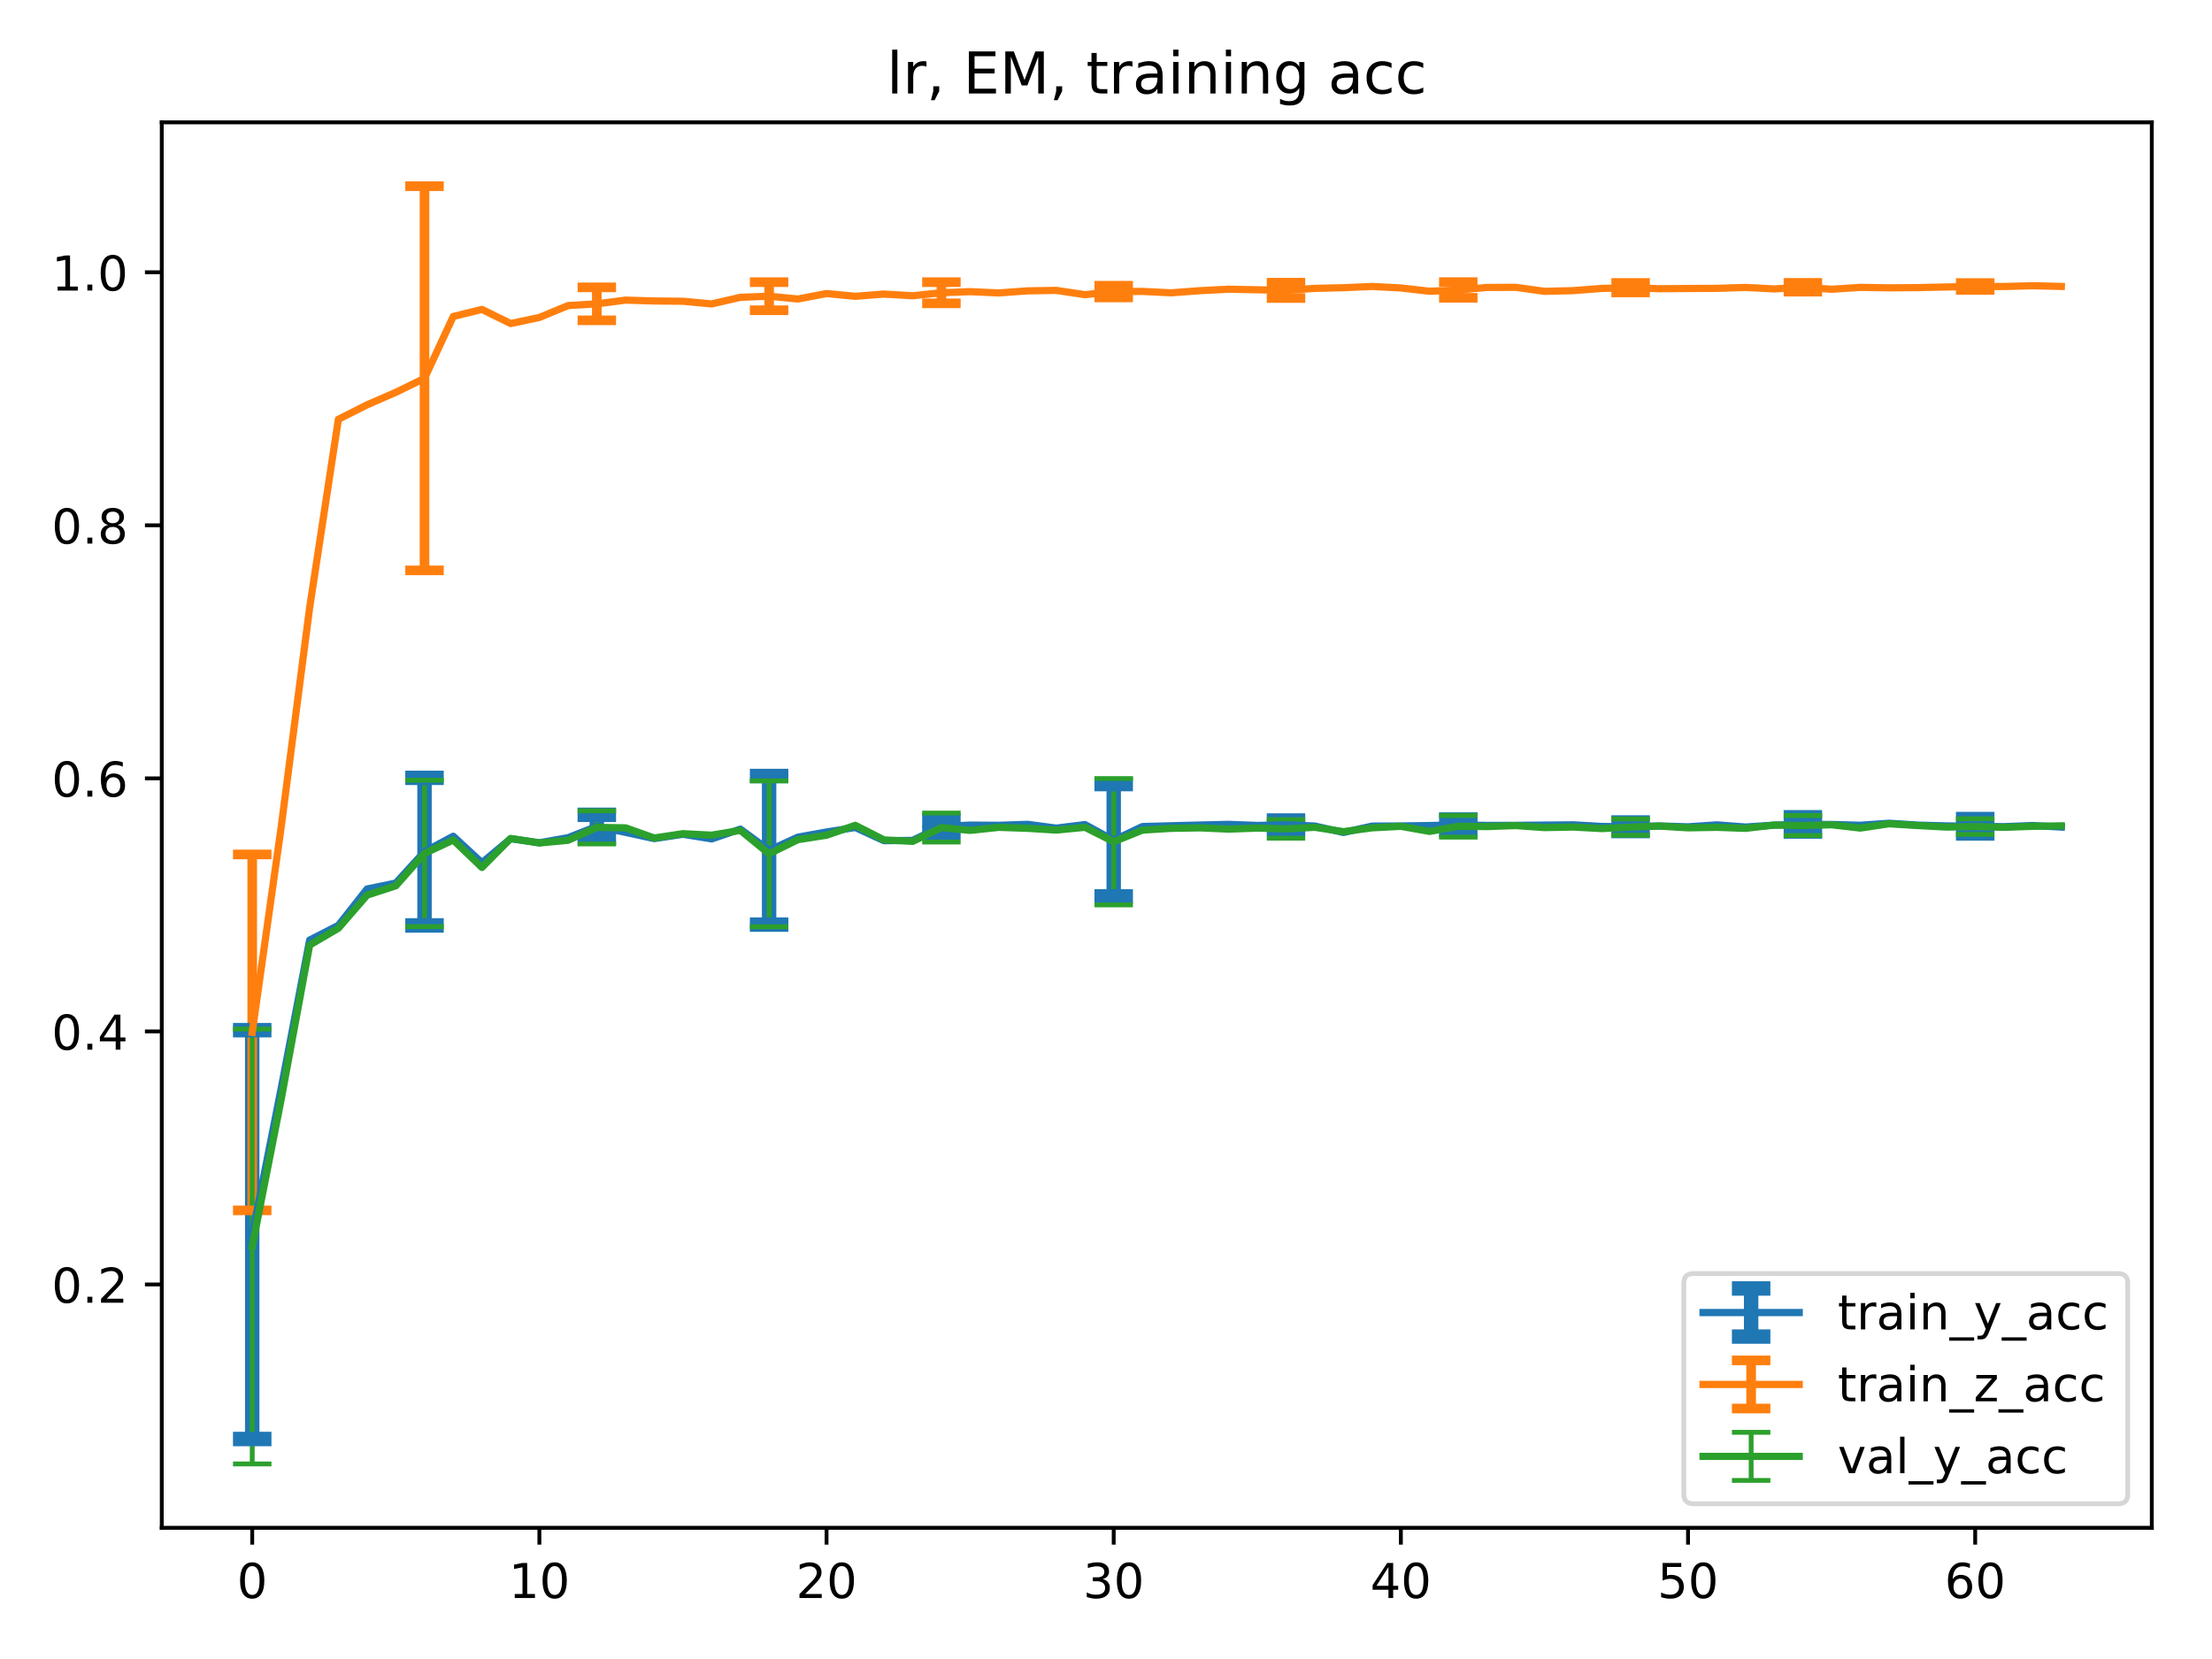 <?xml version="1.0" encoding="utf-8" standalone="no"?>
<!DOCTYPE svg PUBLIC "-//W3C//DTD SVG 1.1//EN"
  "http://www.w3.org/Graphics/SVG/1.1/DTD/svg11.dtd">
<!-- Created with matplotlib (http://matplotlib.org/) -->
<svg height="345pt" version="1.1" viewBox="0 0 460 345" width="460pt" xmlns="http://www.w3.org/2000/svg" xmlns:xlink="http://www.w3.org/1999/xlink">
 <defs>
  <style type="text/css">
*{stroke-linecap:butt;stroke-linejoin:round;}
  </style>
 </defs>
 <g id="figure_1">
  <g id="patch_1">
   <path d="M 0 345.6 
L 460.8 345.6 
L 460.8 0 
L 0 0 
z
" style="fill:#ffffff;"/>
  </g>
  <g id="axes_1">
   <g id="patch_2">
    <path d="M 33.64 317.72 
L 447.48 317.72 
L 447.48 25.44 
L 33.64 25.44 
z
" style="fill:#ffffff;"/>
   </g>
   <g id="matplotlib.axis_1">
    <g id="xtick_1">
     <g id="line2d_1">
      <defs>
       <path d="M 0 0 
L 0 3.5 
" id="m74e4a24a1b" style="stroke:#000000;stroke-width:0.8;"/>
      </defs>
      <g>
       <use style="stroke:#000000;stroke-width:0.8;" x="52.451" xlink:href="#m74e4a24a1b" y="317.72"/>
      </g>
     </g>
     <g id="text_1">
      <!-- 0 -->
      <defs>
       <path d="M 31.781 66.406 
Q 24.172 66.406 20.328 58.906 
Q 16.5 51.422 16.5 36.375 
Q 16.5 21.391 20.328 13.891 
Q 24.172 6.391 31.781 6.391 
Q 39.453 6.391 43.281 13.891 
Q 47.125 21.391 47.125 36.375 
Q 47.125 51.422 43.281 58.906 
Q 39.453 66.406 31.781 66.406 
z
M 31.781 74.219 
Q 44.047 74.219 50.516 64.516 
Q 56.984 54.828 56.984 36.375 
Q 56.984 17.969 50.516 8.266 
Q 44.047 -1.422 31.781 -1.422 
Q 19.531 -1.422 13.062 8.266 
Q 6.594 17.969 6.594 36.375 
Q 6.594 54.828 13.062 64.516 
Q 19.531 74.219 31.781 74.219 
z
" id="DejaVuSans-30"/>
      </defs>
      <g transform="translate(49.27 332.318)scale(0.1 -0.1)">
       <use xlink:href="#DejaVuSans-30"/>
      </g>
     </g>
    </g>
    <g id="xtick_2">
     <g id="line2d_2">
      <g>
       <use style="stroke:#000000;stroke-width:0.8;" x="112.168" xlink:href="#m74e4a24a1b" y="317.72"/>
      </g>
     </g>
     <g id="text_2">
      <!-- 10 -->
      <defs>
       <path d="M 12.406 8.297 
L 28.516 8.297 
L 28.516 63.922 
L 10.984 60.406 
L 10.984 69.391 
L 28.422 72.906 
L 38.281 72.906 
L 38.281 8.297 
L 54.391 8.297 
L 54.391 0 
L 12.406 0 
z
" id="DejaVuSans-31"/>
      </defs>
      <g transform="translate(105.806 332.318)scale(0.1 -0.1)">
       <use xlink:href="#DejaVuSans-31"/>
       <use x="63.623" xlink:href="#DejaVuSans-30"/>
      </g>
     </g>
    </g>
    <g id="xtick_3">
     <g id="line2d_3">
      <g>
       <use style="stroke:#000000;stroke-width:0.8;" x="171.885" xlink:href="#m74e4a24a1b" y="317.72"/>
      </g>
     </g>
     <g id="text_3">
      <!-- 20 -->
      <defs>
       <path d="M 19.188 8.297 
L 53.609 8.297 
L 53.609 0 
L 7.328 0 
L 7.328 8.297 
Q 12.938 14.109 22.625 23.891 
Q 32.328 33.688 34.812 36.531 
Q 39.547 41.844 41.422 45.531 
Q 43.312 49.219 43.312 52.781 
Q 43.312 58.594 39.234 62.25 
Q 35.156 65.922 28.609 65.922 
Q 23.969 65.922 18.812 64.312 
Q 13.672 62.703 7.812 59.422 
L 7.812 69.391 
Q 13.766 71.781 18.938 73 
Q 24.125 74.219 28.422 74.219 
Q 39.75 74.219 46.484 68.547 
Q 53.219 62.891 53.219 53.422 
Q 53.219 48.922 51.531 44.891 
Q 49.859 40.875 45.406 35.406 
Q 44.188 33.984 37.641 27.219 
Q 31.109 20.453 19.188 8.297 
z
" id="DejaVuSans-32"/>
      </defs>
      <g transform="translate(165.523 332.318)scale(0.1 -0.1)">
       <use xlink:href="#DejaVuSans-32"/>
       <use x="63.623" xlink:href="#DejaVuSans-30"/>
      </g>
     </g>
    </g>
    <g id="xtick_4">
     <g id="line2d_4">
      <g>
       <use style="stroke:#000000;stroke-width:0.8;" x="231.602" xlink:href="#m74e4a24a1b" y="317.72"/>
      </g>
     </g>
     <g id="text_4">
      <!-- 30 -->
      <defs>
       <path d="M 40.578 39.312 
Q 47.656 37.797 51.625 33 
Q 55.609 28.219 55.609 21.188 
Q 55.609 10.406 48.188 4.484 
Q 40.766 -1.422 27.094 -1.422 
Q 22.516 -1.422 17.656 -0.516 
Q 12.797 0.391 7.625 2.203 
L 7.625 11.719 
Q 11.719 9.328 16.594 8.109 
Q 21.484 6.891 26.812 6.891 
Q 36.078 6.891 40.938 10.547 
Q 45.797 14.203 45.797 21.188 
Q 45.797 27.641 41.281 31.266 
Q 36.766 34.906 28.719 34.906 
L 20.219 34.906 
L 20.219 43.016 
L 29.109 43.016 
Q 36.375 43.016 40.234 45.922 
Q 44.094 48.828 44.094 54.297 
Q 44.094 59.906 40.109 62.906 
Q 36.141 65.922 28.719 65.922 
Q 24.656 65.922 20.016 65.031 
Q 15.375 64.156 9.812 62.312 
L 9.812 71.094 
Q 15.438 72.656 20.344 73.438 
Q 25.25 74.219 29.594 74.219 
Q 40.828 74.219 47.359 69.109 
Q 53.906 64.016 53.906 55.328 
Q 53.906 49.266 50.438 45.094 
Q 46.969 40.922 40.578 39.312 
z
" id="DejaVuSans-33"/>
      </defs>
      <g transform="translate(225.24 332.318)scale(0.1 -0.1)">
       <use xlink:href="#DejaVuSans-33"/>
       <use x="63.623" xlink:href="#DejaVuSans-30"/>
      </g>
     </g>
    </g>
    <g id="xtick_5">
     <g id="line2d_5">
      <g>
       <use style="stroke:#000000;stroke-width:0.8;" x="291.32" xlink:href="#m74e4a24a1b" y="317.72"/>
      </g>
     </g>
     <g id="text_5">
      <!-- 40 -->
      <defs>
       <path d="M 37.797 64.312 
L 12.891 25.391 
L 37.797 25.391 
z
M 35.203 72.906 
L 47.609 72.906 
L 47.609 25.391 
L 58.016 25.391 
L 58.016 17.188 
L 47.609 17.188 
L 47.609 0 
L 37.797 0 
L 37.797 17.188 
L 4.891 17.188 
L 4.891 26.703 
z
" id="DejaVuSans-34"/>
      </defs>
      <g transform="translate(284.957 332.318)scale(0.1 -0.1)">
       <use xlink:href="#DejaVuSans-34"/>
       <use x="63.623" xlink:href="#DejaVuSans-30"/>
      </g>
     </g>
    </g>
    <g id="xtick_6">
     <g id="line2d_6">
      <g>
       <use style="stroke:#000000;stroke-width:0.8;" x="351.037" xlink:href="#m74e4a24a1b" y="317.72"/>
      </g>
     </g>
     <g id="text_6">
      <!-- 50 -->
      <defs>
       <path d="M 10.797 72.906 
L 49.516 72.906 
L 49.516 64.594 
L 19.828 64.594 
L 19.828 46.734 
Q 21.969 47.469 24.109 47.828 
Q 26.266 48.188 28.422 48.188 
Q 40.625 48.188 47.75 41.5 
Q 54.891 34.812 54.891 23.391 
Q 54.891 11.625 47.562 5.094 
Q 40.234 -1.422 26.906 -1.422 
Q 22.312 -1.422 17.547 -0.641 
Q 12.797 0.141 7.719 1.703 
L 7.719 11.625 
Q 12.109 9.234 16.797 8.062 
Q 21.484 6.891 26.703 6.891 
Q 35.156 6.891 40.078 11.328 
Q 45.016 15.766 45.016 23.391 
Q 45.016 31 40.078 35.438 
Q 35.156 39.891 26.703 39.891 
Q 22.75 39.891 18.812 39.016 
Q 14.891 38.141 10.797 36.281 
z
" id="DejaVuSans-35"/>
      </defs>
      <g transform="translate(344.674 332.318)scale(0.1 -0.1)">
       <use xlink:href="#DejaVuSans-35"/>
       <use x="63.623" xlink:href="#DejaVuSans-30"/>
      </g>
     </g>
    </g>
    <g id="xtick_7">
     <g id="line2d_7">
      <g>
       <use style="stroke:#000000;stroke-width:0.8;" x="410.754" xlink:href="#m74e4a24a1b" y="317.72"/>
      </g>
     </g>
     <g id="text_7">
      <!-- 60 -->
      <defs>
       <path d="M 33.016 40.375 
Q 26.375 40.375 22.484 35.828 
Q 18.609 31.297 18.609 23.391 
Q 18.609 15.531 22.484 10.953 
Q 26.375 6.391 33.016 6.391 
Q 39.656 6.391 43.531 10.953 
Q 47.406 15.531 47.406 23.391 
Q 47.406 31.297 43.531 35.828 
Q 39.656 40.375 33.016 40.375 
z
M 52.594 71.297 
L 52.594 62.312 
Q 48.875 64.062 45.094 64.984 
Q 41.312 65.922 37.594 65.922 
Q 27.828 65.922 22.672 59.328 
Q 17.531 52.734 16.797 39.406 
Q 19.672 43.656 24.016 45.922 
Q 28.375 48.188 33.594 48.188 
Q 44.578 48.188 50.953 41.516 
Q 57.328 34.859 57.328 23.391 
Q 57.328 12.156 50.688 5.359 
Q 44.047 -1.422 33.016 -1.422 
Q 20.359 -1.422 13.672 8.266 
Q 6.984 17.969 6.984 36.375 
Q 6.984 53.656 15.188 63.938 
Q 23.391 74.219 37.203 74.219 
Q 40.922 74.219 44.703 73.484 
Q 48.484 72.75 52.594 71.297 
z
" id="DejaVuSans-36"/>
      </defs>
      <g transform="translate(404.391 332.318)scale(0.1 -0.1)">
       <use xlink:href="#DejaVuSans-36"/>
       <use x="63.623" xlink:href="#DejaVuSans-30"/>
      </g>
     </g>
    </g>
   </g>
   <g id="matplotlib.axis_2">
    <g id="ytick_1">
     <g id="line2d_8">
      <defs>
       <path d="M 0 0 
L -3.5 0 
" id="m1db15c85b0" style="stroke:#000000;stroke-width:0.8;"/>
      </defs>
      <g>
       <use style="stroke:#000000;stroke-width:0.8;" x="33.64" xlink:href="#m1db15c85b0" y="267.111"/>
      </g>
     </g>
     <g id="text_8">
      <!-- 0.2 -->
      <defs>
       <path d="M 10.688 12.406 
L 21 12.406 
L 21 0 
L 10.688 0 
z
" id="DejaVuSans-2e"/>
      </defs>
      <g transform="translate(10.737 270.91)scale(0.1 -0.1)">
       <use xlink:href="#DejaVuSans-30"/>
       <use x="63.623" xlink:href="#DejaVuSans-2e"/>
       <use x="95.41" xlink:href="#DejaVuSans-32"/>
      </g>
     </g>
    </g>
    <g id="ytick_2">
     <g id="line2d_9">
      <g>
       <use style="stroke:#000000;stroke-width:0.8;" x="33.64" xlink:href="#m1db15c85b0" y="214.488"/>
      </g>
     </g>
     <g id="text_9">
      <!-- 0.4 -->
      <g transform="translate(10.737 218.288)scale(0.1 -0.1)">
       <use xlink:href="#DejaVuSans-30"/>
       <use x="63.623" xlink:href="#DejaVuSans-2e"/>
       <use x="95.41" xlink:href="#DejaVuSans-34"/>
      </g>
     </g>
    </g>
    <g id="ytick_3">
     <g id="line2d_10">
      <g>
       <use style="stroke:#000000;stroke-width:0.8;" x="33.64" xlink:href="#m1db15c85b0" y="161.866"/>
      </g>
     </g>
     <g id="text_10">
      <!-- 0.6 -->
      <g transform="translate(10.737 165.665)scale(0.1 -0.1)">
       <use xlink:href="#DejaVuSans-30"/>
       <use x="63.623" xlink:href="#DejaVuSans-2e"/>
       <use x="95.41" xlink:href="#DejaVuSans-36"/>
      </g>
     </g>
    </g>
    <g id="ytick_4">
     <g id="line2d_11">
      <g>
       <use style="stroke:#000000;stroke-width:0.8;" x="33.64" xlink:href="#m1db15c85b0" y="109.243"/>
      </g>
     </g>
     <g id="text_11">
      <!-- 0.8 -->
      <defs>
       <path d="M 31.781 34.625 
Q 24.75 34.625 20.719 30.859 
Q 16.703 27.094 16.703 20.516 
Q 16.703 13.922 20.719 10.156 
Q 24.75 6.391 31.781 6.391 
Q 38.812 6.391 42.859 10.172 
Q 46.922 13.969 46.922 20.516 
Q 46.922 27.094 42.891 30.859 
Q 38.875 34.625 31.781 34.625 
z
M 21.922 38.812 
Q 15.578 40.375 12.031 44.719 
Q 8.5 49.078 8.5 55.328 
Q 8.5 64.062 14.719 69.141 
Q 20.953 74.219 31.781 74.219 
Q 42.672 74.219 48.875 69.141 
Q 55.078 64.062 55.078 55.328 
Q 55.078 49.078 51.531 44.719 
Q 48 40.375 41.703 38.812 
Q 48.828 37.156 52.797 32.312 
Q 56.781 27.484 56.781 20.516 
Q 56.781 9.906 50.312 4.234 
Q 43.844 -1.422 31.781 -1.422 
Q 19.734 -1.422 13.25 4.234 
Q 6.781 9.906 6.781 20.516 
Q 6.781 27.484 10.781 32.312 
Q 14.797 37.156 21.922 38.812 
z
M 18.312 54.391 
Q 18.312 48.734 21.844 45.562 
Q 25.391 42.391 31.781 42.391 
Q 38.141 42.391 41.719 45.562 
Q 45.312 48.734 45.312 54.391 
Q 45.312 60.062 41.719 63.234 
Q 38.141 66.406 31.781 66.406 
Q 25.391 66.406 21.844 63.234 
Q 18.312 60.062 18.312 54.391 
z
" id="DejaVuSans-38"/>
      </defs>
      <g transform="translate(10.737 113.042)scale(0.1 -0.1)">
       <use xlink:href="#DejaVuSans-30"/>
       <use x="63.623" xlink:href="#DejaVuSans-2e"/>
       <use x="95.41" xlink:href="#DejaVuSans-38"/>
      </g>
     </g>
    </g>
    <g id="ytick_5">
     <g id="line2d_12">
      <g>
       <use style="stroke:#000000;stroke-width:0.8;" x="33.64" xlink:href="#m1db15c85b0" y="56.62"/>
      </g>
     </g>
     <g id="text_12">
      <!-- 1.0 -->
      <g transform="translate(10.737 60.42)scale(0.1 -0.1)">
       <use xlink:href="#DejaVuSans-31"/>
       <use x="63.623" xlink:href="#DejaVuSans-2e"/>
       <use x="95.41" xlink:href="#DejaVuSans-30"/>
      </g>
     </g>
    </g>
   </g>
   <g id="LineCollection_1">
    <path clip-path="url(#p2e260800ca)" d="M 52.451 299.249 
L 52.451 214.23 
" style="fill:none;stroke:#1f77b4;stroke-width:3;"/>
    <path clip-path="url(#p2e260800ca)" d="M 88.281 192.444 
L 88.281 161.761 
" style="fill:none;stroke:#1f77b4;stroke-width:3;"/>
    <path clip-path="url(#p2e260800ca)" d="M 124.112 174.251 
L 124.112 169.449 
" style="fill:none;stroke:#1f77b4;stroke-width:3;"/>
    <path clip-path="url(#p2e260800ca)" d="M 159.942 192.28 
L 159.942 161.374 
" style="fill:none;stroke:#1f77b4;stroke-width:3;"/>
    <path clip-path="url(#p2e260800ca)" d="M 195.772 173.151 
L 195.772 170.596 
" style="fill:none;stroke:#1f77b4;stroke-width:3;"/>
    <path clip-path="url(#p2e260800ca)" d="M 231.602 186.41 
L 231.602 163.059 
" style="fill:none;stroke:#1f77b4;stroke-width:3;"/>
    <path clip-path="url(#p2e260800ca)" d="M 267.433 172.389 
L 267.433 170.636 
" style="fill:none;stroke:#1f77b4;stroke-width:3;"/>
    <path clip-path="url(#p2e260800ca)" d="M 303.263 172.642 
L 303.263 170.428 
" style="fill:none;stroke:#1f77b4;stroke-width:3;"/>
    <path clip-path="url(#p2e260800ca)" d="M 339.093 172.827 
L 339.093 171.039 
" style="fill:none;stroke:#1f77b4;stroke-width:3;"/>
    <path clip-path="url(#p2e260800ca)" d="M 374.924 172.921 
L 374.924 169.954 
" style="fill:none;stroke:#1f77b4;stroke-width:3;"/>
    <path clip-path="url(#p2e260800ca)" d="M 410.754 173.325 
L 410.754 170.331 
" style="fill:none;stroke:#1f77b4;stroke-width:3;"/>
   </g>
   <g id="LineCollection_2">
    <path clip-path="url(#p2e260800ca)" d="M 52.451 251.707 
L 52.451 177.685 
" style="fill:none;stroke:#ff7f0e;stroke-width:2;"/>
    <path clip-path="url(#p2e260800ca)" d="M 88.281 118.615 
L 88.281 38.725 
" style="fill:none;stroke:#ff7f0e;stroke-width:2;"/>
    <path clip-path="url(#p2e260800ca)" d="M 124.112 66.616 
L 124.112 59.758 
" style="fill:none;stroke:#ff7f0e;stroke-width:2;"/>
    <path clip-path="url(#p2e260800ca)" d="M 159.942 64.518 
L 159.942 58.673 
" style="fill:none;stroke:#ff7f0e;stroke-width:2;"/>
    <path clip-path="url(#p2e260800ca)" d="M 195.772 63.08 
L 195.772 58.678 
" style="fill:none;stroke:#ff7f0e;stroke-width:2;"/>
    <path clip-path="url(#p2e260800ca)" d="M 231.602 61.861 
L 231.602 59.416 
" style="fill:none;stroke:#ff7f0e;stroke-width:2;"/>
    <path clip-path="url(#p2e260800ca)" d="M 267.433 61.979 
L 267.433 58.791 
" style="fill:none;stroke:#ff7f0e;stroke-width:2;"/>
    <path clip-path="url(#p2e260800ca)" d="M 303.263 61.932 
L 303.263 58.668 
" style="fill:none;stroke:#ff7f0e;stroke-width:2;"/>
    <path clip-path="url(#p2e260800ca)" d="M 339.093 60.817 
L 339.093 58.841 
" style="fill:none;stroke:#ff7f0e;stroke-width:2;"/>
    <path clip-path="url(#p2e260800ca)" d="M 374.924 60.652 
L 374.924 58.828 
" style="fill:none;stroke:#ff7f0e;stroke-width:2;"/>
    <path clip-path="url(#p2e260800ca)" d="M 410.754 60.291 
L 410.754 58.86 
" style="fill:none;stroke:#ff7f0e;stroke-width:2;"/>
   </g>
   <g id="LineCollection_3">
    <path clip-path="url(#p2e260800ca)" d="M 52.451 304.435 
L 52.451 213.996 
" style="fill:none;stroke:#2ca02c;"/>
    <path clip-path="url(#p2e260800ca)" d="M 88.281 192.694 
L 88.281 162.255 
" style="fill:none;stroke:#2ca02c;"/>
    <path clip-path="url(#p2e260800ca)" d="M 124.112 175.507 
L 124.112 168.618 
" style="fill:none;stroke:#2ca02c;"/>
    <path clip-path="url(#p2e260800ca)" d="M 159.942 192.724 
L 159.942 162.385 
" style="fill:none;stroke:#2ca02c;"/>
    <path clip-path="url(#p2e260800ca)" d="M 195.772 175.11 
L 195.772 169.075 
" style="fill:none;stroke:#2ca02c;"/>
    <path clip-path="url(#p2e260800ca)" d="M 231.602 188.184 
L 231.602 161.901 
" style="fill:none;stroke:#2ca02c;"/>
    <path clip-path="url(#p2e260800ca)" d="M 267.433 174.306 
L 267.433 170.44 
" style="fill:none;stroke:#2ca02c;"/>
    <path clip-path="url(#p2e260800ca)" d="M 303.263 174.088 
L 303.263 169.587 
" style="fill:none;stroke:#2ca02c;"/>
    <path clip-path="url(#p2e260800ca)" d="M 339.093 173.692 
L 339.093 170.307 
" style="fill:none;stroke:#2ca02c;"/>
    <path clip-path="url(#p2e260800ca)" d="M 374.924 173.753 
L 374.924 169.6 
" style="fill:none;stroke:#2ca02c;"/>
    <path clip-path="url(#p2e260800ca)" d="M 410.754 173.516 
L 410.754 170.263 
" style="fill:none;stroke:#2ca02c;"/>
   </g>
   <g id="line2d_13">
    <defs>
     <path d="M 4 0 
L -4 -0 
" id="m77f7d7b613" style="stroke:#1f77b4;stroke-width:3;"/>
    </defs>
    <g clip-path="url(#p2e260800ca)">
     <use style="fill:#1f77b4;stroke:#1f77b4;stroke-width:3;" x="52.451" xlink:href="#m77f7d7b613" y="299.249"/>
     <use style="fill:#1f77b4;stroke:#1f77b4;stroke-width:3;" x="88.281" xlink:href="#m77f7d7b613" y="192.444"/>
     <use style="fill:#1f77b4;stroke:#1f77b4;stroke-width:3;" x="124.112" xlink:href="#m77f7d7b613" y="174.251"/>
     <use style="fill:#1f77b4;stroke:#1f77b4;stroke-width:3;" x="159.942" xlink:href="#m77f7d7b613" y="192.28"/>
     <use style="fill:#1f77b4;stroke:#1f77b4;stroke-width:3;" x="195.772" xlink:href="#m77f7d7b613" y="173.151"/>
     <use style="fill:#1f77b4;stroke:#1f77b4;stroke-width:3;" x="231.602" xlink:href="#m77f7d7b613" y="186.41"/>
     <use style="fill:#1f77b4;stroke:#1f77b4;stroke-width:3;" x="267.433" xlink:href="#m77f7d7b613" y="172.389"/>
     <use style="fill:#1f77b4;stroke:#1f77b4;stroke-width:3;" x="303.263" xlink:href="#m77f7d7b613" y="172.642"/>
     <use style="fill:#1f77b4;stroke:#1f77b4;stroke-width:3;" x="339.093" xlink:href="#m77f7d7b613" y="172.827"/>
     <use style="fill:#1f77b4;stroke:#1f77b4;stroke-width:3;" x="374.924" xlink:href="#m77f7d7b613" y="172.921"/>
     <use style="fill:#1f77b4;stroke:#1f77b4;stroke-width:3;" x="410.754" xlink:href="#m77f7d7b613" y="173.325"/>
    </g>
   </g>
   <g id="line2d_14">
    <g clip-path="url(#p2e260800ca)">
     <use style="fill:#1f77b4;stroke:#1f77b4;stroke-width:3;" x="52.451" xlink:href="#m77f7d7b613" y="214.23"/>
     <use style="fill:#1f77b4;stroke:#1f77b4;stroke-width:3;" x="88.281" xlink:href="#m77f7d7b613" y="161.761"/>
     <use style="fill:#1f77b4;stroke:#1f77b4;stroke-width:3;" x="124.112" xlink:href="#m77f7d7b613" y="169.449"/>
     <use style="fill:#1f77b4;stroke:#1f77b4;stroke-width:3;" x="159.942" xlink:href="#m77f7d7b613" y="161.374"/>
     <use style="fill:#1f77b4;stroke:#1f77b4;stroke-width:3;" x="195.772" xlink:href="#m77f7d7b613" y="170.596"/>
     <use style="fill:#1f77b4;stroke:#1f77b4;stroke-width:3;" x="231.602" xlink:href="#m77f7d7b613" y="163.059"/>
     <use style="fill:#1f77b4;stroke:#1f77b4;stroke-width:3;" x="267.433" xlink:href="#m77f7d7b613" y="170.636"/>
     <use style="fill:#1f77b4;stroke:#1f77b4;stroke-width:3;" x="303.263" xlink:href="#m77f7d7b613" y="170.428"/>
     <use style="fill:#1f77b4;stroke:#1f77b4;stroke-width:3;" x="339.093" xlink:href="#m77f7d7b613" y="171.039"/>
     <use style="fill:#1f77b4;stroke:#1f77b4;stroke-width:3;" x="374.924" xlink:href="#m77f7d7b613" y="169.954"/>
     <use style="fill:#1f77b4;stroke:#1f77b4;stroke-width:3;" x="410.754" xlink:href="#m77f7d7b613" y="170.331"/>
    </g>
   </g>
   <g id="line2d_15">
    <defs>
     <path d="M 4 0 
L -4 -0 
" id="m5d78eafd9a" style="stroke:#ff7f0e;stroke-width:2;"/>
    </defs>
    <g clip-path="url(#p2e260800ca)">
     <use style="fill:#ff7f0e;stroke:#ff7f0e;stroke-width:2;" x="52.451" xlink:href="#m5d78eafd9a" y="251.707"/>
     <use style="fill:#ff7f0e;stroke:#ff7f0e;stroke-width:2;" x="88.281" xlink:href="#m5d78eafd9a" y="118.615"/>
     <use style="fill:#ff7f0e;stroke:#ff7f0e;stroke-width:2;" x="124.112" xlink:href="#m5d78eafd9a" y="66.616"/>
     <use style="fill:#ff7f0e;stroke:#ff7f0e;stroke-width:2;" x="159.942" xlink:href="#m5d78eafd9a" y="64.518"/>
     <use style="fill:#ff7f0e;stroke:#ff7f0e;stroke-width:2;" x="195.772" xlink:href="#m5d78eafd9a" y="63.08"/>
     <use style="fill:#ff7f0e;stroke:#ff7f0e;stroke-width:2;" x="231.602" xlink:href="#m5d78eafd9a" y="61.861"/>
     <use style="fill:#ff7f0e;stroke:#ff7f0e;stroke-width:2;" x="267.433" xlink:href="#m5d78eafd9a" y="61.979"/>
     <use style="fill:#ff7f0e;stroke:#ff7f0e;stroke-width:2;" x="303.263" xlink:href="#m5d78eafd9a" y="61.932"/>
     <use style="fill:#ff7f0e;stroke:#ff7f0e;stroke-width:2;" x="339.093" xlink:href="#m5d78eafd9a" y="60.817"/>
     <use style="fill:#ff7f0e;stroke:#ff7f0e;stroke-width:2;" x="374.924" xlink:href="#m5d78eafd9a" y="60.652"/>
     <use style="fill:#ff7f0e;stroke:#ff7f0e;stroke-width:2;" x="410.754" xlink:href="#m5d78eafd9a" y="60.291"/>
    </g>
   </g>
   <g id="line2d_16">
    <g clip-path="url(#p2e260800ca)">
     <use style="fill:#ff7f0e;stroke:#ff7f0e;stroke-width:2;" x="52.451" xlink:href="#m5d78eafd9a" y="177.685"/>
     <use style="fill:#ff7f0e;stroke:#ff7f0e;stroke-width:2;" x="88.281" xlink:href="#m5d78eafd9a" y="38.725"/>
     <use style="fill:#ff7f0e;stroke:#ff7f0e;stroke-width:2;" x="124.112" xlink:href="#m5d78eafd9a" y="59.758"/>
     <use style="fill:#ff7f0e;stroke:#ff7f0e;stroke-width:2;" x="159.942" xlink:href="#m5d78eafd9a" y="58.673"/>
     <use style="fill:#ff7f0e;stroke:#ff7f0e;stroke-width:2;" x="195.772" xlink:href="#m5d78eafd9a" y="58.678"/>
     <use style="fill:#ff7f0e;stroke:#ff7f0e;stroke-width:2;" x="231.602" xlink:href="#m5d78eafd9a" y="59.416"/>
     <use style="fill:#ff7f0e;stroke:#ff7f0e;stroke-width:2;" x="267.433" xlink:href="#m5d78eafd9a" y="58.791"/>
     <use style="fill:#ff7f0e;stroke:#ff7f0e;stroke-width:2;" x="303.263" xlink:href="#m5d78eafd9a" y="58.668"/>
     <use style="fill:#ff7f0e;stroke:#ff7f0e;stroke-width:2;" x="339.093" xlink:href="#m5d78eafd9a" y="58.841"/>
     <use style="fill:#ff7f0e;stroke:#ff7f0e;stroke-width:2;" x="374.924" xlink:href="#m5d78eafd9a" y="58.828"/>
     <use style="fill:#ff7f0e;stroke:#ff7f0e;stroke-width:2;" x="410.754" xlink:href="#m5d78eafd9a" y="58.86"/>
    </g>
   </g>
   <g id="line2d_17">
    <defs>
     <path d="M 4 0 
L -4 -0 
" id="m54557abea9" style="stroke:#2ca02c;"/>
    </defs>
    <g clip-path="url(#p2e260800ca)">
     <use style="fill:#2ca02c;stroke:#2ca02c;" x="52.451" xlink:href="#m54557abea9" y="304.435"/>
     <use style="fill:#2ca02c;stroke:#2ca02c;" x="88.281" xlink:href="#m54557abea9" y="192.694"/>
     <use style="fill:#2ca02c;stroke:#2ca02c;" x="124.112" xlink:href="#m54557abea9" y="175.507"/>
     <use style="fill:#2ca02c;stroke:#2ca02c;" x="159.942" xlink:href="#m54557abea9" y="192.724"/>
     <use style="fill:#2ca02c;stroke:#2ca02c;" x="195.772" xlink:href="#m54557abea9" y="175.11"/>
     <use style="fill:#2ca02c;stroke:#2ca02c;" x="231.602" xlink:href="#m54557abea9" y="188.184"/>
     <use style="fill:#2ca02c;stroke:#2ca02c;" x="267.433" xlink:href="#m54557abea9" y="174.306"/>
     <use style="fill:#2ca02c;stroke:#2ca02c;" x="303.263" xlink:href="#m54557abea9" y="174.088"/>
     <use style="fill:#2ca02c;stroke:#2ca02c;" x="339.093" xlink:href="#m54557abea9" y="173.692"/>
     <use style="fill:#2ca02c;stroke:#2ca02c;" x="374.924" xlink:href="#m54557abea9" y="173.753"/>
     <use style="fill:#2ca02c;stroke:#2ca02c;" x="410.754" xlink:href="#m54557abea9" y="173.516"/>
    </g>
   </g>
   <g id="line2d_18">
    <g clip-path="url(#p2e260800ca)">
     <use style="fill:#2ca02c;stroke:#2ca02c;" x="52.451" xlink:href="#m54557abea9" y="213.996"/>
     <use style="fill:#2ca02c;stroke:#2ca02c;" x="88.281" xlink:href="#m54557abea9" y="162.255"/>
     <use style="fill:#2ca02c;stroke:#2ca02c;" x="124.112" xlink:href="#m54557abea9" y="168.618"/>
     <use style="fill:#2ca02c;stroke:#2ca02c;" x="159.942" xlink:href="#m54557abea9" y="162.385"/>
     <use style="fill:#2ca02c;stroke:#2ca02c;" x="195.772" xlink:href="#m54557abea9" y="169.075"/>
     <use style="fill:#2ca02c;stroke:#2ca02c;" x="231.602" xlink:href="#m54557abea9" y="161.901"/>
     <use style="fill:#2ca02c;stroke:#2ca02c;" x="267.433" xlink:href="#m54557abea9" y="170.44"/>
     <use style="fill:#2ca02c;stroke:#2ca02c;" x="303.263" xlink:href="#m54557abea9" y="169.587"/>
     <use style="fill:#2ca02c;stroke:#2ca02c;" x="339.093" xlink:href="#m54557abea9" y="170.307"/>
     <use style="fill:#2ca02c;stroke:#2ca02c;" x="374.924" xlink:href="#m54557abea9" y="169.6"/>
     <use style="fill:#2ca02c;stroke:#2ca02c;" x="410.754" xlink:href="#m54557abea9" y="170.263"/>
    </g>
   </g>
   <g id="line2d_19">
    <path clip-path="url(#p2e260800ca)" d="M 52.451 256.739 
L 58.423 226.604 
L 64.394 195.497 
L 70.366 192.438 
L 76.338 184.869 
L 82.309 183.639 
L 88.281 177.103 
L 94.253 173.899 
L 100.225 179.411 
L 106.196 174.41 
L 112.168 175.261 
L 118.14 174.197 
L 124.112 171.85 
L 130.083 173.093 
L 136.055 174.394 
L 142.027 173.49 
L 147.998 174.455 
L 153.97 172.423 
L 159.942 176.827 
L 165.914 174.095 
L 171.885 173.016 
L 177.857 172.083 
L 183.829 174.832 
L 189.8 174.759 
L 195.772 171.874 
L 201.744 171.58 
L 207.716 171.625 
L 213.687 171.422 
L 219.659 172.212 
L 225.631 171.475 
L 231.602 174.735 
L 237.574 171.881 
L 243.546 171.723 
L 249.518 171.564 
L 255.489 171.429 
L 261.461 171.655 
L 267.433 171.513 
L 273.404 171.776 
L 279.376 173.122 
L 285.348 171.791 
L 291.32 171.761 
L 297.291 171.67 
L 303.263 171.535 
L 309.235 171.655 
L 315.206 171.633 
L 321.178 171.58 
L 327.15 171.528 
L 333.122 171.866 
L 339.093 171.933 
L 345.065 171.76 
L 351.037 171.941 
L 357.008 171.535 
L 362.98 171.986 
L 368.952 171.587 
L 374.924 171.437 
L 380.895 171.452 
L 386.867 171.618 
L 392.839 171.196 
L 398.811 171.588 
L 404.782 171.746 
L 410.754 171.828 
L 416.726 171.911 
L 422.697 171.67 
L 428.669 171.993 
" style="fill:none;stroke:#1f77b4;stroke-linecap:square;stroke-width:1.5;"/>
   </g>
   <g id="line2d_20">
    <path clip-path="url(#p2e260800ca)" d="M 52.451 214.696 
L 58.423 172.355 
L 64.394 126.352 
L 70.366 87.195 
L 76.338 84.188 
L 82.309 81.586 
L 88.281 78.67 
L 94.253 65.814 
L 100.225 64.349 
L 106.196 67.283 
L 112.168 66.019 
L 118.14 63.546 
L 124.112 63.187 
L 130.083 62.41 
L 136.055 62.592 
L 142.027 62.647 
L 147.998 63.2 
L 153.97 61.83 
L 159.942 61.596 
L 165.914 62.183 
L 171.885 61.044 
L 177.857 61.619 
L 183.829 61.153 
L 189.8 61.507 
L 195.772 60.879 
L 201.744 60.654 
L 207.716 60.917 
L 213.687 60.483 
L 219.659 60.386 
L 225.631 61.281 
L 231.602 60.639 
L 237.574 60.599 
L 243.546 60.894 
L 249.518 60.449 
L 255.489 60.142 
L 261.461 60.259 
L 267.433 60.385 
L 273.404 59.973 
L 279.376 59.83 
L 285.348 59.571 
L 291.32 59.884 
L 297.291 60.571 
L 303.263 60.3 
L 309.235 59.779 
L 315.206 59.748 
L 321.178 60.583 
L 327.15 60.44 
L 333.122 59.978 
L 339.093 59.829 
L 345.065 60.042 
L 351.037 59.995 
L 357.008 59.966 
L 362.98 59.777 
L 368.952 60.083 
L 374.924 59.74 
L 380.895 60.153 
L 386.867 59.76 
L 392.839 59.858 
L 398.811 59.81 
L 404.782 59.679 
L 410.754 59.576 
L 416.726 59.581 
L 422.697 59.42 
L 428.669 59.567 
" style="fill:none;stroke:#ff7f0e;stroke-linecap:square;stroke-width:1.5;"/>
   </g>
   <g id="line2d_21">
    <path clip-path="url(#p2e260800ca)" d="M 52.451 259.215 
L 58.423 228.86 
L 64.394 196.537 
L 70.366 193.035 
L 76.338 186.14 
L 82.309 184.213 
L 88.281 177.474 
L 94.253 174.682 
L 100.225 180.392 
L 106.196 174.361 
L 112.168 175.306 
L 118.14 174.744 
L 124.112 172.062 
L 130.083 172.153 
L 136.055 174.266 
L 142.027 173.369 
L 147.998 173.676 
L 153.97 172.679 
L 159.942 177.554 
L 165.914 174.617 
L 171.885 173.689 
L 177.857 171.632 
L 183.829 174.663 
L 189.8 174.971 
L 195.772 172.093 
L 201.744 172.686 
L 207.716 172.051 
L 213.687 172.257 
L 219.659 172.623 
L 225.631 172.045 
L 231.602 175.042 
L 237.574 172.629 
L 243.546 172.26 
L 249.518 172.159 
L 255.489 172.421 
L 261.461 172.209 
L 267.433 172.373 
L 273.404 172.045 
L 279.376 172.945 
L 285.348 172.153 
L 291.32 171.839 
L 297.291 172.897 
L 303.263 171.838 
L 309.235 171.893 
L 315.206 171.684 
L 321.178 172.107 
L 327.15 171.99 
L 333.122 172.31 
L 339.093 171.999 
L 345.065 171.787 
L 351.037 172.155 
L 357.008 172.05 
L 362.98 172.263 
L 368.952 171.579 
L 374.924 171.677 
L 380.895 171.52 
L 386.867 172.203 
L 392.839 171.31 
L 398.811 171.676 
L 404.782 171.998 
L 410.754 171.89 
L 416.726 172.049 
L 422.697 171.841 
L 428.669 171.734 
" style="fill:none;stroke:#2ca02c;stroke-linecap:square;stroke-width:1.5;"/>
   </g>
   <g id="patch_3">
    <path d="M 33.64 317.72 
L 33.64 25.44 
" style="fill:none;stroke:#000000;stroke-linecap:square;stroke-linejoin:miter;stroke-width:0.8;"/>
   </g>
   <g id="patch_4">
    <path d="M 447.48 317.72 
L 447.48 25.44 
" style="fill:none;stroke:#000000;stroke-linecap:square;stroke-linejoin:miter;stroke-width:0.8;"/>
   </g>
   <g id="patch_5">
    <path d="M 33.64 317.72 
L 447.48 317.72 
" style="fill:none;stroke:#000000;stroke-linecap:square;stroke-linejoin:miter;stroke-width:0.8;"/>
   </g>
   <g id="patch_6">
    <path d="M 33.64 25.44 
L 447.48 25.44 
" style="fill:none;stroke:#000000;stroke-linecap:square;stroke-linejoin:miter;stroke-width:0.8;"/>
   </g>
   <g id="text_13">
    <!-- lr, EM, training acc -->
    <defs>
     <path d="M 9.422 75.984 
L 18.406 75.984 
L 18.406 0 
L 9.422 0 
z
" id="DejaVuSans-6c"/>
     <path d="M 41.109 46.297 
Q 39.594 47.172 37.812 47.578 
Q 36.031 48 33.891 48 
Q 26.266 48 22.188 43.047 
Q 18.109 38.094 18.109 28.812 
L 18.109 0 
L 9.078 0 
L 9.078 54.688 
L 18.109 54.688 
L 18.109 46.188 
Q 20.953 51.172 25.484 53.578 
Q 30.031 56 36.531 56 
Q 37.453 56 38.578 55.875 
Q 39.703 55.766 41.062 55.516 
z
" id="DejaVuSans-72"/>
     <path d="M 11.719 12.406 
L 22.016 12.406 
L 22.016 4 
L 14.016 -11.625 
L 7.719 -11.625 
L 11.719 4 
z
" id="DejaVuSans-2c"/>
     <path id="DejaVuSans-20"/>
     <path d="M 9.812 72.906 
L 55.906 72.906 
L 55.906 64.594 
L 19.672 64.594 
L 19.672 43.016 
L 54.391 43.016 
L 54.391 34.719 
L 19.672 34.719 
L 19.672 8.297 
L 56.781 8.297 
L 56.781 0 
L 9.812 0 
z
" id="DejaVuSans-45"/>
     <path d="M 9.812 72.906 
L 24.516 72.906 
L 43.109 23.297 
L 61.812 72.906 
L 76.516 72.906 
L 76.516 0 
L 66.891 0 
L 66.891 64.016 
L 48.094 14.016 
L 38.188 14.016 
L 19.391 64.016 
L 19.391 0 
L 9.812 0 
z
" id="DejaVuSans-4d"/>
     <path d="M 18.312 70.219 
L 18.312 54.688 
L 36.812 54.688 
L 36.812 47.703 
L 18.312 47.703 
L 18.312 18.016 
Q 18.312 11.328 20.141 9.422 
Q 21.969 7.516 27.594 7.516 
L 36.812 7.516 
L 36.812 0 
L 27.594 0 
Q 17.188 0 13.234 3.875 
Q 9.281 7.766 9.281 18.016 
L 9.281 47.703 
L 2.688 47.703 
L 2.688 54.688 
L 9.281 54.688 
L 9.281 70.219 
z
" id="DejaVuSans-74"/>
     <path d="M 34.281 27.484 
Q 23.391 27.484 19.188 25 
Q 14.984 22.516 14.984 16.5 
Q 14.984 11.719 18.141 8.906 
Q 21.297 6.109 26.703 6.109 
Q 34.188 6.109 38.703 11.406 
Q 43.219 16.703 43.219 25.484 
L 43.219 27.484 
z
M 52.203 31.203 
L 52.203 0 
L 43.219 0 
L 43.219 8.297 
Q 40.141 3.328 35.547 0.953 
Q 30.953 -1.422 24.312 -1.422 
Q 15.922 -1.422 10.953 3.297 
Q 6 8.016 6 15.922 
Q 6 25.141 12.172 29.828 
Q 18.359 34.516 30.609 34.516 
L 43.219 34.516 
L 43.219 35.406 
Q 43.219 41.609 39.141 45 
Q 35.062 48.391 27.688 48.391 
Q 23 48.391 18.547 47.266 
Q 14.109 46.141 10.016 43.891 
L 10.016 52.203 
Q 14.938 54.109 19.578 55.047 
Q 24.219 56 28.609 56 
Q 40.484 56 46.344 49.844 
Q 52.203 43.703 52.203 31.203 
z
" id="DejaVuSans-61"/>
     <path d="M 9.422 54.688 
L 18.406 54.688 
L 18.406 0 
L 9.422 0 
z
M 9.422 75.984 
L 18.406 75.984 
L 18.406 64.594 
L 9.422 64.594 
z
" id="DejaVuSans-69"/>
     <path d="M 54.891 33.016 
L 54.891 0 
L 45.906 0 
L 45.906 32.719 
Q 45.906 40.484 42.875 44.328 
Q 39.844 48.188 33.797 48.188 
Q 26.516 48.188 22.312 43.547 
Q 18.109 38.922 18.109 30.906 
L 18.109 0 
L 9.078 0 
L 9.078 54.688 
L 18.109 54.688 
L 18.109 46.188 
Q 21.344 51.125 25.703 53.562 
Q 30.078 56 35.797 56 
Q 45.219 56 50.047 50.172 
Q 54.891 44.344 54.891 33.016 
z
" id="DejaVuSans-6e"/>
     <path d="M 45.406 27.984 
Q 45.406 37.75 41.375 43.109 
Q 37.359 48.484 30.078 48.484 
Q 22.859 48.484 18.828 43.109 
Q 14.797 37.75 14.797 27.984 
Q 14.797 18.266 18.828 12.891 
Q 22.859 7.516 30.078 7.516 
Q 37.359 7.516 41.375 12.891 
Q 45.406 18.266 45.406 27.984 
z
M 54.391 6.781 
Q 54.391 -7.172 48.188 -13.984 
Q 42 -20.797 29.203 -20.797 
Q 24.469 -20.797 20.266 -20.094 
Q 16.062 -19.391 12.109 -17.922 
L 12.109 -9.188 
Q 16.062 -11.328 19.922 -12.344 
Q 23.781 -13.375 27.781 -13.375 
Q 36.625 -13.375 41.016 -8.766 
Q 45.406 -4.156 45.406 5.172 
L 45.406 9.625 
Q 42.625 4.781 38.281 2.391 
Q 33.938 0 27.875 0 
Q 17.828 0 11.672 7.656 
Q 5.516 15.328 5.516 27.984 
Q 5.516 40.672 11.672 48.328 
Q 17.828 56 27.875 56 
Q 33.938 56 38.281 53.609 
Q 42.625 51.219 45.406 46.391 
L 45.406 54.688 
L 54.391 54.688 
z
" id="DejaVuSans-67"/>
     <path d="M 48.781 52.594 
L 48.781 44.188 
Q 44.969 46.297 41.141 47.344 
Q 37.312 48.391 33.406 48.391 
Q 24.656 48.391 19.812 42.844 
Q 14.984 37.312 14.984 27.297 
Q 14.984 17.281 19.812 11.734 
Q 24.656 6.203 33.406 6.203 
Q 37.312 6.203 41.141 7.25 
Q 44.969 8.297 48.781 10.406 
L 48.781 2.094 
Q 45.016 0.344 40.984 -0.531 
Q 36.969 -1.422 32.422 -1.422 
Q 20.062 -1.422 12.781 6.344 
Q 5.516 14.109 5.516 27.297 
Q 5.516 40.672 12.859 48.328 
Q 20.219 56 33.016 56 
Q 37.156 56 41.109 55.141 
Q 45.062 54.297 48.781 52.594 
z
" id="DejaVuSans-63"/>
    </defs>
    <g transform="translate(184.406 19.44)scale(0.12 -0.12)">
     <use xlink:href="#DejaVuSans-6c"/>
     <use x="27.783" xlink:href="#DejaVuSans-72"/>
     <use x="68.896" xlink:href="#DejaVuSans-2c"/>
     <use x="100.684" xlink:href="#DejaVuSans-20"/>
     <use x="132.471" xlink:href="#DejaVuSans-45"/>
     <use x="195.654" xlink:href="#DejaVuSans-4d"/>
     <use x="281.934" xlink:href="#DejaVuSans-2c"/>
     <use x="313.721" xlink:href="#DejaVuSans-20"/>
     <use x="345.508" xlink:href="#DejaVuSans-74"/>
     <use x="384.717" xlink:href="#DejaVuSans-72"/>
     <use x="425.83" xlink:href="#DejaVuSans-61"/>
     <use x="487.109" xlink:href="#DejaVuSans-69"/>
     <use x="514.893" xlink:href="#DejaVuSans-6e"/>
     <use x="578.271" xlink:href="#DejaVuSans-69"/>
     <use x="606.055" xlink:href="#DejaVuSans-6e"/>
     <use x="669.434" xlink:href="#DejaVuSans-67"/>
     <use x="732.91" xlink:href="#DejaVuSans-20"/>
     <use x="764.697" xlink:href="#DejaVuSans-61"/>
     <use x="825.977" xlink:href="#DejaVuSans-63"/>
     <use x="880.957" xlink:href="#DejaVuSans-63"/>
    </g>
   </g>
   <g id="legend_1">
    <g id="patch_7">
     <path d="M 352.161 312.72 
L 440.48 312.72 
Q 442.48 312.72 442.48 310.72 
L 442.48 266.851 
Q 442.48 264.851 440.48 264.851 
L 352.161 264.851 
Q 350.161 264.851 350.161 266.851 
L 350.161 310.72 
Q 350.161 312.72 352.161 312.72 
z
" style="fill:#ffffff;opacity:0.8;stroke:#cccccc;stroke-linejoin:miter;"/>
    </g>
    <g id="LineCollection_4">
     <path d="M 364.161 277.95 
L 364.161 267.95 
" style="fill:none;stroke:#1f77b4;stroke-width:3;"/>
    </g>
    <g id="line2d_22">
     <g>
      <use style="fill:#1f77b4;stroke:#1f77b4;stroke-width:3;" x="364.161" xlink:href="#m77f7d7b613" y="277.95"/>
     </g>
    </g>
    <g id="line2d_23">
     <g>
      <use style="fill:#1f77b4;stroke:#1f77b4;stroke-width:3;" x="364.161" xlink:href="#m77f7d7b613" y="267.95"/>
     </g>
    </g>
    <g id="line2d_24">
     <path d="M 354.161 272.95 
L 374.161 272.95 
" style="fill:none;stroke:#1f77b4;stroke-linecap:square;stroke-width:1.5;"/>
    </g>
    <g id="line2d_25"/>
    <g id="text_14">
     <!-- train_y_acc -->
     <defs>
      <path d="M 50.984 -16.609 
L 50.984 -23.578 
L -0.984 -23.578 
L -0.984 -16.609 
z
" id="DejaVuSans-5f"/>
      <path d="M 32.172 -5.078 
Q 28.375 -14.844 24.75 -17.812 
Q 21.141 -20.797 15.094 -20.797 
L 7.906 -20.797 
L 7.906 -13.281 
L 13.188 -13.281 
Q 16.891 -13.281 18.938 -11.516 
Q 21 -9.766 23.484 -3.219 
L 25.094 0.875 
L 2.984 54.688 
L 12.5 54.688 
L 29.594 11.922 
L 46.688 54.688 
L 56.203 54.688 
z
" id="DejaVuSans-79"/>
     </defs>
     <g transform="translate(382.161 276.45)scale(0.1 -0.1)">
      <use xlink:href="#DejaVuSans-74"/>
      <use x="39.209" xlink:href="#DejaVuSans-72"/>
      <use x="80.322" xlink:href="#DejaVuSans-61"/>
      <use x="141.602" xlink:href="#DejaVuSans-69"/>
      <use x="169.385" xlink:href="#DejaVuSans-6e"/>
      <use x="232.764" xlink:href="#DejaVuSans-5f"/>
      <use x="282.764" xlink:href="#DejaVuSans-79"/>
      <use x="341.943" xlink:href="#DejaVuSans-5f"/>
      <use x="391.943" xlink:href="#DejaVuSans-61"/>
      <use x="453.223" xlink:href="#DejaVuSans-63"/>
      <use x="508.203" xlink:href="#DejaVuSans-63"/>
     </g>
    </g>
    <g id="LineCollection_5">
     <path d="M 364.161 292.906 
L 364.161 282.906 
" style="fill:none;stroke:#ff7f0e;stroke-width:2;"/>
    </g>
    <g id="line2d_26">
     <g>
      <use style="fill:#ff7f0e;stroke:#ff7f0e;stroke-width:2;" x="364.161" xlink:href="#m5d78eafd9a" y="292.906"/>
     </g>
    </g>
    <g id="line2d_27">
     <g>
      <use style="fill:#ff7f0e;stroke:#ff7f0e;stroke-width:2;" x="364.161" xlink:href="#m5d78eafd9a" y="282.906"/>
     </g>
    </g>
    <g id="line2d_28">
     <path d="M 354.161 287.906 
L 374.161 287.906 
" style="fill:none;stroke:#ff7f0e;stroke-linecap:square;stroke-width:1.5;"/>
    </g>
    <g id="line2d_29"/>
    <g id="text_15">
     <!-- train_z_acc -->
     <defs>
      <path d="M 5.516 54.688 
L 48.188 54.688 
L 48.188 46.484 
L 14.406 7.172 
L 48.188 7.172 
L 48.188 0 
L 4.297 0 
L 4.297 8.203 
L 38.094 47.516 
L 5.516 47.516 
z
" id="DejaVuSans-7a"/>
     </defs>
     <g transform="translate(382.161 291.406)scale(0.1 -0.1)">
      <use xlink:href="#DejaVuSans-74"/>
      <use x="39.209" xlink:href="#DejaVuSans-72"/>
      <use x="80.322" xlink:href="#DejaVuSans-61"/>
      <use x="141.602" xlink:href="#DejaVuSans-69"/>
      <use x="169.385" xlink:href="#DejaVuSans-6e"/>
      <use x="232.764" xlink:href="#DejaVuSans-5f"/>
      <use x="282.764" xlink:href="#DejaVuSans-7a"/>
      <use x="335.254" xlink:href="#DejaVuSans-5f"/>
      <use x="385.254" xlink:href="#DejaVuSans-61"/>
      <use x="446.533" xlink:href="#DejaVuSans-63"/>
      <use x="501.514" xlink:href="#DejaVuSans-63"/>
     </g>
    </g>
    <g id="LineCollection_6">
     <path d="M 364.161 307.862 
L 364.161 297.862 
" style="fill:none;stroke:#2ca02c;"/>
    </g>
    <g id="line2d_30">
     <g>
      <use style="fill:#2ca02c;stroke:#2ca02c;" x="364.161" xlink:href="#m54557abea9" y="307.862"/>
     </g>
    </g>
    <g id="line2d_31">
     <g>
      <use style="fill:#2ca02c;stroke:#2ca02c;" x="364.161" xlink:href="#m54557abea9" y="297.862"/>
     </g>
    </g>
    <g id="line2d_32">
     <path d="M 354.161 302.862 
L 374.161 302.862 
" style="fill:none;stroke:#2ca02c;stroke-linecap:square;stroke-width:1.5;"/>
    </g>
    <g id="line2d_33"/>
    <g id="text_16">
     <!-- val_y_acc -->
     <defs>
      <path d="M 2.984 54.688 
L 12.5 54.688 
L 29.594 8.797 
L 46.688 54.688 
L 56.203 54.688 
L 35.688 0 
L 23.484 0 
z
" id="DejaVuSans-76"/>
     </defs>
     <g transform="translate(382.161 306.362)scale(0.1 -0.1)">
      <use xlink:href="#DejaVuSans-76"/>
      <use x="59.18" xlink:href="#DejaVuSans-61"/>
      <use x="120.459" xlink:href="#DejaVuSans-6c"/>
      <use x="148.242" xlink:href="#DejaVuSans-5f"/>
      <use x="198.242" xlink:href="#DejaVuSans-79"/>
      <use x="257.422" xlink:href="#DejaVuSans-5f"/>
      <use x="307.422" xlink:href="#DejaVuSans-61"/>
      <use x="368.701" xlink:href="#DejaVuSans-63"/>
      <use x="423.682" xlink:href="#DejaVuSans-63"/>
     </g>
    </g>
   </g>
  </g>
 </g>
 <defs>
  <clipPath id="p2e260800ca">
   <rect height="292.28" width="413.84" x="33.64" y="25.44"/>
  </clipPath>
 </defs>
</svg>

